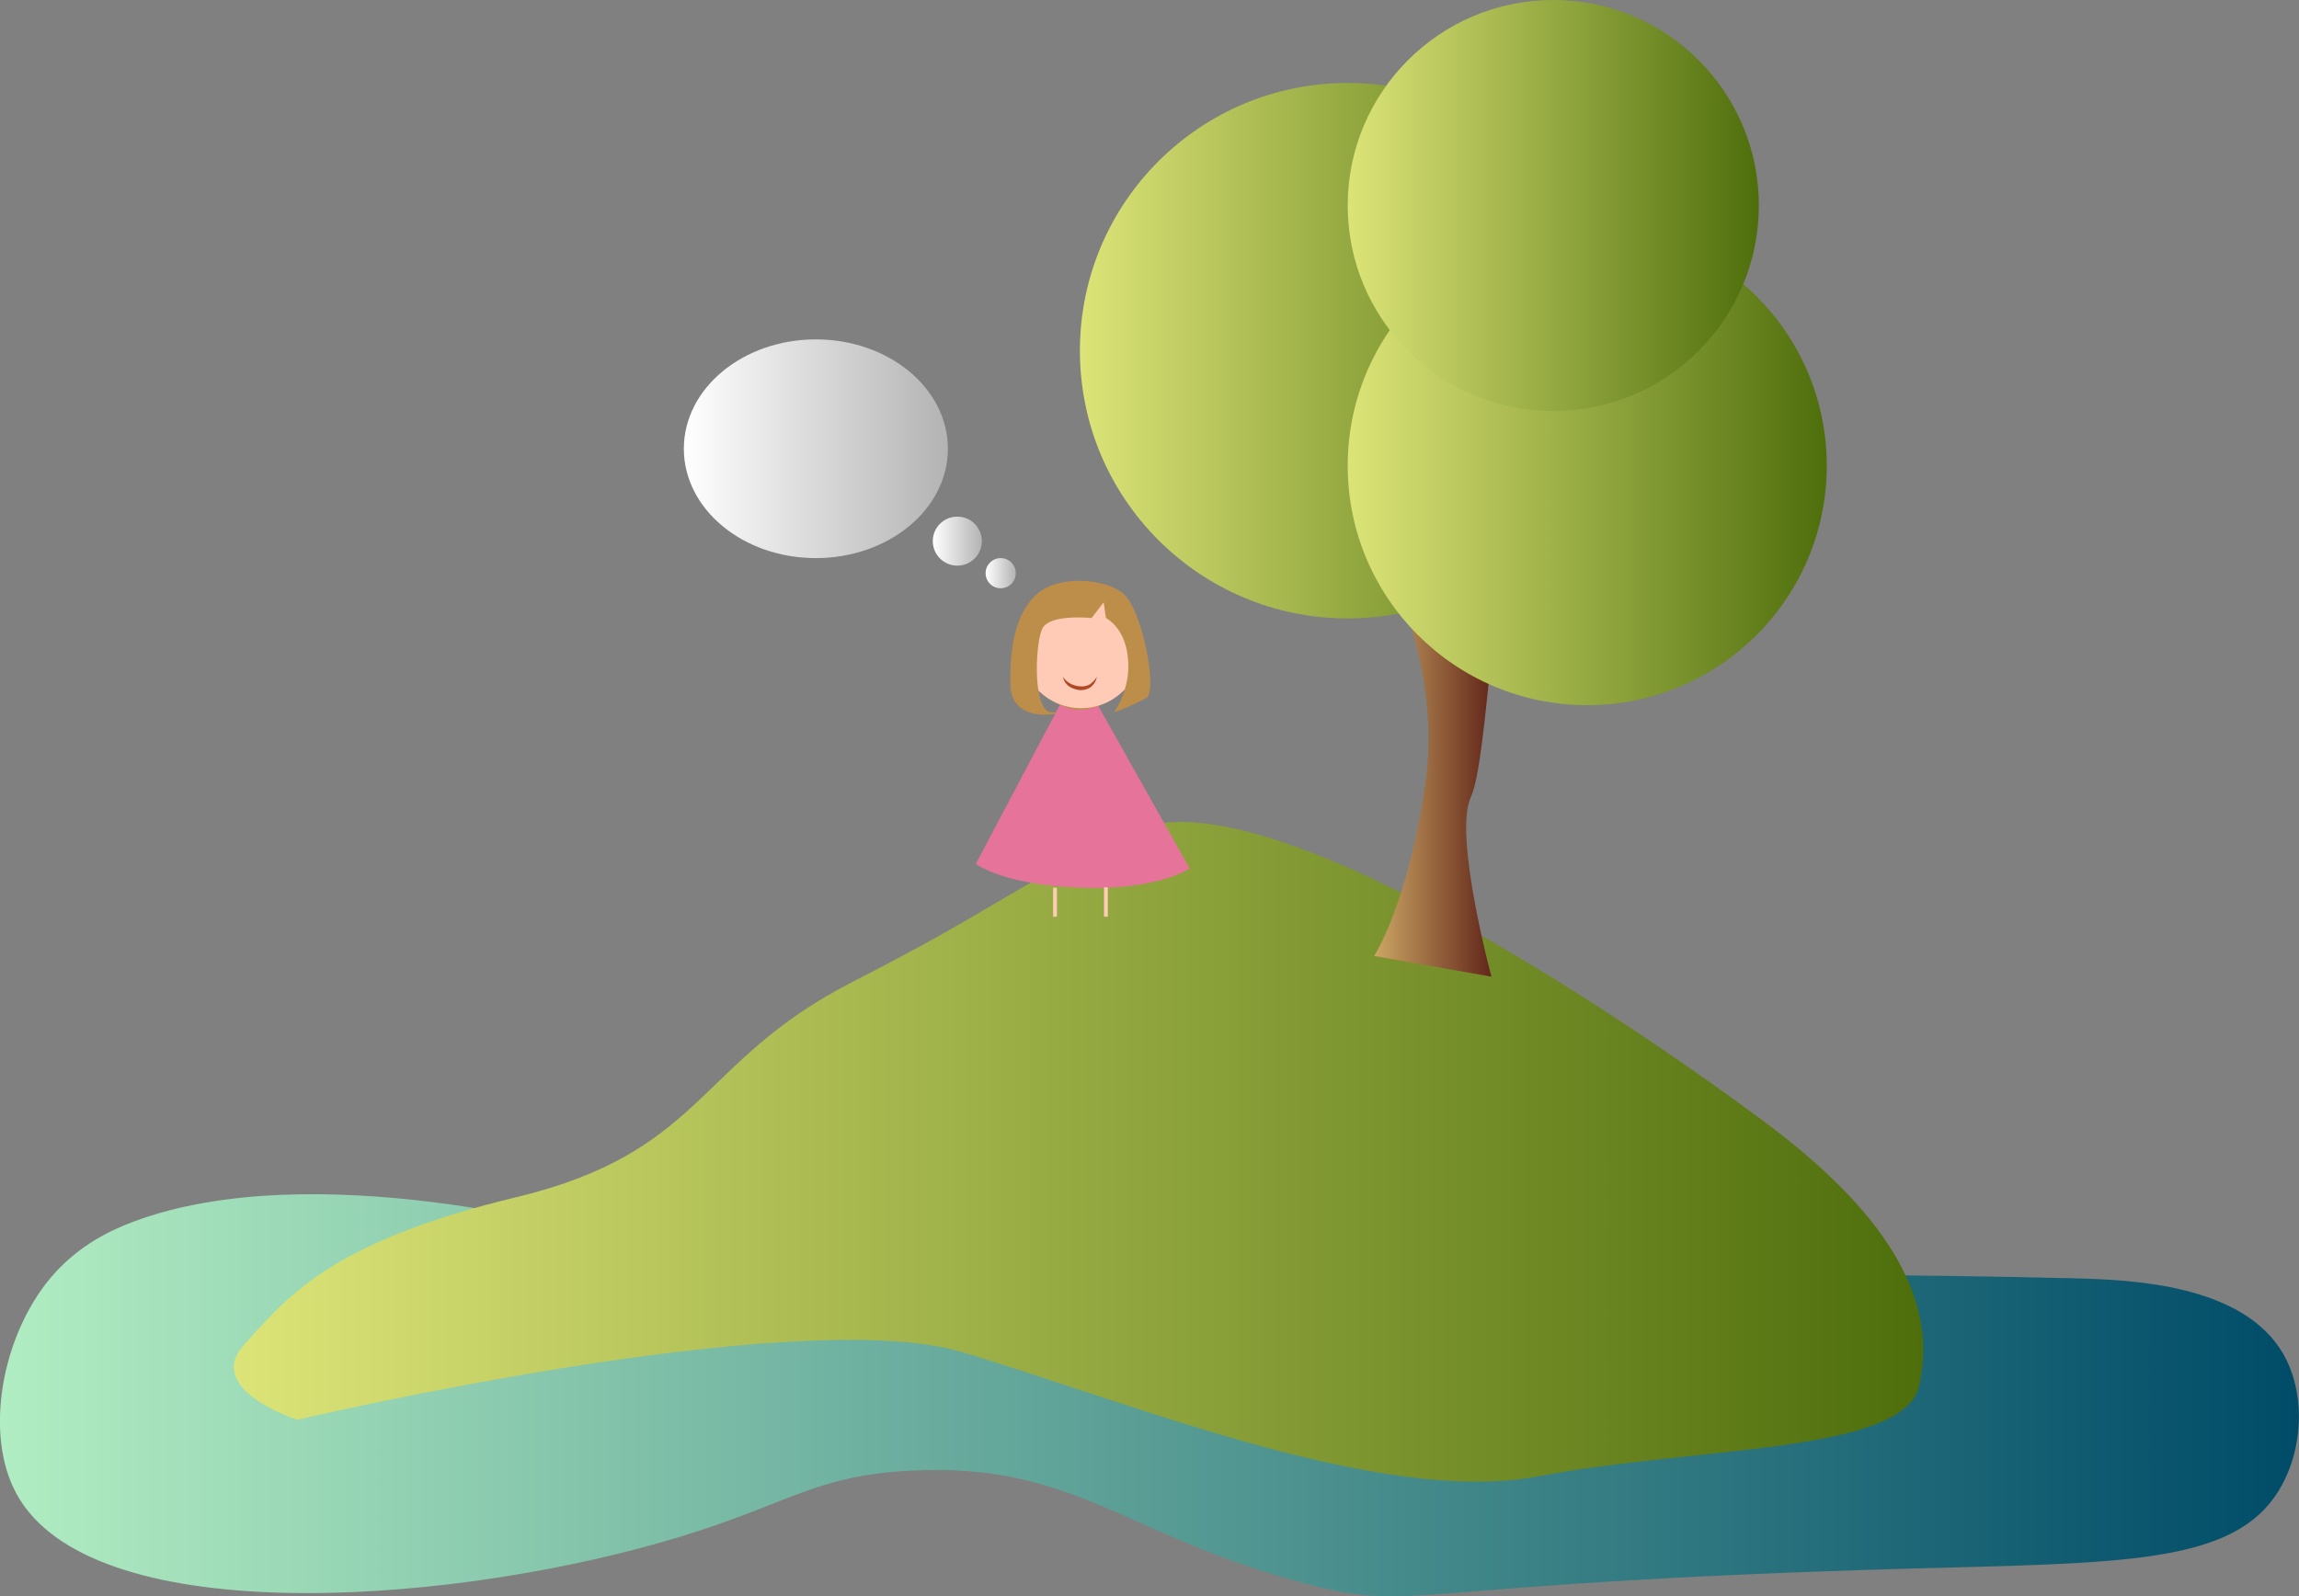 <svg id="Layer_1" data-name="Layer 1" xmlns="http://www.w3.org/2000/svg" xmlns:xlink="http://www.w3.org/1999/xlink" viewBox="0 0 609.5 423.3">
  <rect x="0" y="0" width="609.5" height="423.3" fill="#808080" stroke="none"/>
  <defs>
    <style>
      .dream-cls-1 {
        fill: url(#agua);
      }

      .dream-cls-2 {
        fill: url(#erva);
      }

      .dream-cls-3 {
        fill: url(#madeira);
      }

      .dream-cls-4 {
        fill: url(#create-linear-gradient);
      }

      .dream-cls-5 {
        fill: url(#create-linear-gradient-2);
      }

      .dream-cls-6 {
        fill: url(#create-linear-gradient-3);
      }

      .dream-cls-7, .dream-cls-9 {
        fill: none;
      }

      .dream-cls-8 {
        fill: #e67399;
      }

      .dream-cls-9 {
        stroke: #ffcbb6;
        stroke-miterlimit: 10;
      }

      .dream-cls-10 {
        fill: #bc8e4a;
      }

      .dream-cls-11 {
        fill: #ffcbb6;
      }

      .dream-cls-12 {
        fill: #af4925;
      }

      .dream-cls-13 {
        fill: url(#create-linear-gradient-4);
      }

      .dream-cls-14 {
        fill: url(#create-linear-gradient-5);
      }

      .dream-cls-15 {
        fill: url(#create-white_gradient);
      }
    </style>
    <linearGradient id="agua" x1="32.7" y1="518" x2="642.17" y2="518" gradientUnits="userSpaceOnUse">
      <stop offset="0" stop-color="#b1edc2"/>
      <stop offset="1" stop-color="#004c68"/>
    </linearGradient>
    <linearGradient id="erva" x1="94.7" y1="453.44" x2="542.56" y2="453.44" gradientUnits="userSpaceOnUse">
      <stop offset="0" stop-color="#dce477"/>
      <stop offset="1" stop-color="#4e6e0c"/>
    </linearGradient>
    <linearGradient id="madeira" x1="397" y1="348.5" x2="434.06" y2="348.5" gradientUnits="userSpaceOnUse">
      <stop offset="0" stop-color="#cca664"/>
      <stop offset="1" stop-color="#4e0e0c"/>
    </linearGradient>
    <linearGradient id="create-linear-gradient" x1="286.3" y1="93" x2="428.3" y2="93" xlink:href="#erva"/>
    <linearGradient id="create-linear-gradient-2" x1="357.3" y1="123.5" x2="484.3" y2="123.5" xlink:href="#erva"/>
    <linearGradient id="create-linear-gradient-3" x1="357.3" y1="54.5" x2="466.3" y2="54.5" xlink:href="#erva"/>
    <linearGradient id="create-linear-gradient-4" x1="261.3" y1="152" x2="269.3" y2="152" gradientUnits="userSpaceOnUse">
      <stop offset="0" stop-color="#fff"/>
      <stop offset="1" stop-color="#b3b3b3"/>
    </linearGradient>
    <linearGradient id="create-linear-gradient-5" x1="247.3" y1="143.5" x2="260.3" y2="143.5" xlink:href="#create-linear-gradient-4"/>
    <linearGradient id="create-white_gradient" data-name="white gradient" x1="181.3" y1="119" x2="251.3" y2="119" xlink:href="#create-linear-gradient-4"/>
  </defs>
  <title>dreamer-svg</title>
  <path class="dream-cls-1" d="M190,475c-.4-.1-74.1-21-122-3-5.3,2-14.5,6-22,15-12.7,15.2-17.6,41.1-9,57,19.3,35.9,111.1,30.1,171,13,33.4-9.5,39.3-17.6,66-19,43.6-2.3,57.1,17.4,105,30,29.7,7.8,23.2-.1,159-4,57.4-1.6,87-1,99-21,6.3-10.5,7.1-25.4,1-36-10.7-18.5-40.4-19.6-55-20-87.5-2.2-196.6-.2-215,0C281.3,488,237.9,488.6,190,475Z" transform="translate(-32.7 -148)"/>
  <path class="dream-cls-2" d="M111.5,524.5s132-31,176-18,111,41,153,33,97-6,101-24-2-41-41-70-134-93-168-77-33,19-74,40-39,45-89,57-61,27-72,39S111.5,524.5,111.5,524.5Z" transform="translate(-32.7 -148)"/>
  <g>
    <path class="dream-cls-3" d="M397,290s18.3,32,13.7,64.9S397,401.5,397,401.5l31.1,5.5s-10.1-37.5-5.5-47.5,5.5-60.4,11-62.2S397,290,397,290Z" transform="translate(-32.7 -148)"/>
    <circle class="dream-cls-4 tree-d" cx="357.3" cy="93" r="71"/>
    <circle class="dream-cls-5 tree-d" cx="420.8" cy="123.5" r="63.5"/>
    <circle class="dream-cls-6 tree-d" cx="411.8" cy="54.5" r="54.5"/>
  </g>
  <path class="dream-cls-7" d="M335.3,319.8A16,16,0,1,0,308,331.1c-.9-5.6-.2-13.8,1-16.3,1.8-4.1,13.1-2.9,13.1-2.9l3.2-4.2.6,4.2s5,2.4,5.8,10.4a20.5,20.5,0,0,1-.8,8.5,15.8,15.8,0,0,0,2.6-3.6A15.3,15.3,0,0,0,335.3,319.8Z" transform="translate(-32.7 -148)"/>
  <g>
    <path class="dream-cls-8" d="M313.7,334.9l-22.3,42.2s7.3,5.6,27.9,6.3,28.8-5.1,28.8-5.1l-24.4-43.4-3.1.8a8.1,8.1,0,0,1-3.8,0Z" transform="translate(-32.7 -148)"/>
    <line class="dream-cls-9" x1="279.7" y1="235.4" x2="279.7" y2="243.1"/>
    <line class="dream-cls-9" x1="293.2" y1="235.3" x2="293.2" y2="243.1"/>
    <path class="dream-cls-10" d="M330.8,305.7c-4.7-4.4-17.3-5.2-22.9-.4s-7.6,13.2-7.3,24.5,16.6,6.8,11.2,7.1c-2.1.2-3.2-2.4-3.8-5.8-1.4-1.4,4.4,4.9,10.7,5.1s12.7-5.9,12.2-5.4a19.5,19.5,0,0,1-2.9,6.1,55.8,55.8,0,0,0,8.6-3.8C339.7,331.3,335.5,310,330.8,305.7Z" transform="translate(-32.7 -148)"/>
    <path class="dream-cls-11" d="M331.7,322.3c-.8-8-5.8-10.4-5.8-10.4l-.6-4.2-3.2,4.2s-11.3-1.2-13.1,2.9c-1.2,2.5-1.9,10.7-1,16.3a16,16,0,0,0,11.3,4.7,15.8,15.8,0,0,0,11.6-5A20.5,20.5,0,0,0,331.7,322.3Z" transform="translate(-32.7 -148)"/>
    <path class="dream-cls-12" d="M314.5,327.5a5.8,5.8,0,0,0,4.6,2.5,4.3,4.3,0,0,0,2.5-.5,7.3,7.3,0,0,0,1.9-2,4.6,4.6,0,0,1-1.5,2.6,3.7,3.7,0,0,1-1.4.7,4.4,4.4,0,0,1-1.6.2,6.3,6.3,0,0,1-2.9-1A4.2,4.2,0,0,1,314.5,327.5Z" transform="translate(-32.7 -148)"/>
  </g>
  <g>
    <circle class="dream-cls-13 cloud" cx="265.3" cy="152" r="4"/>
    <circle class="dream-cls-14 cloud" cx="253.8" cy="143.5" r="6.5"/>
    <ellipse class="dream-cls-15 cloud" cx="216.3" cy="119" rx="35" ry="29"/>
  </g>
</svg>
